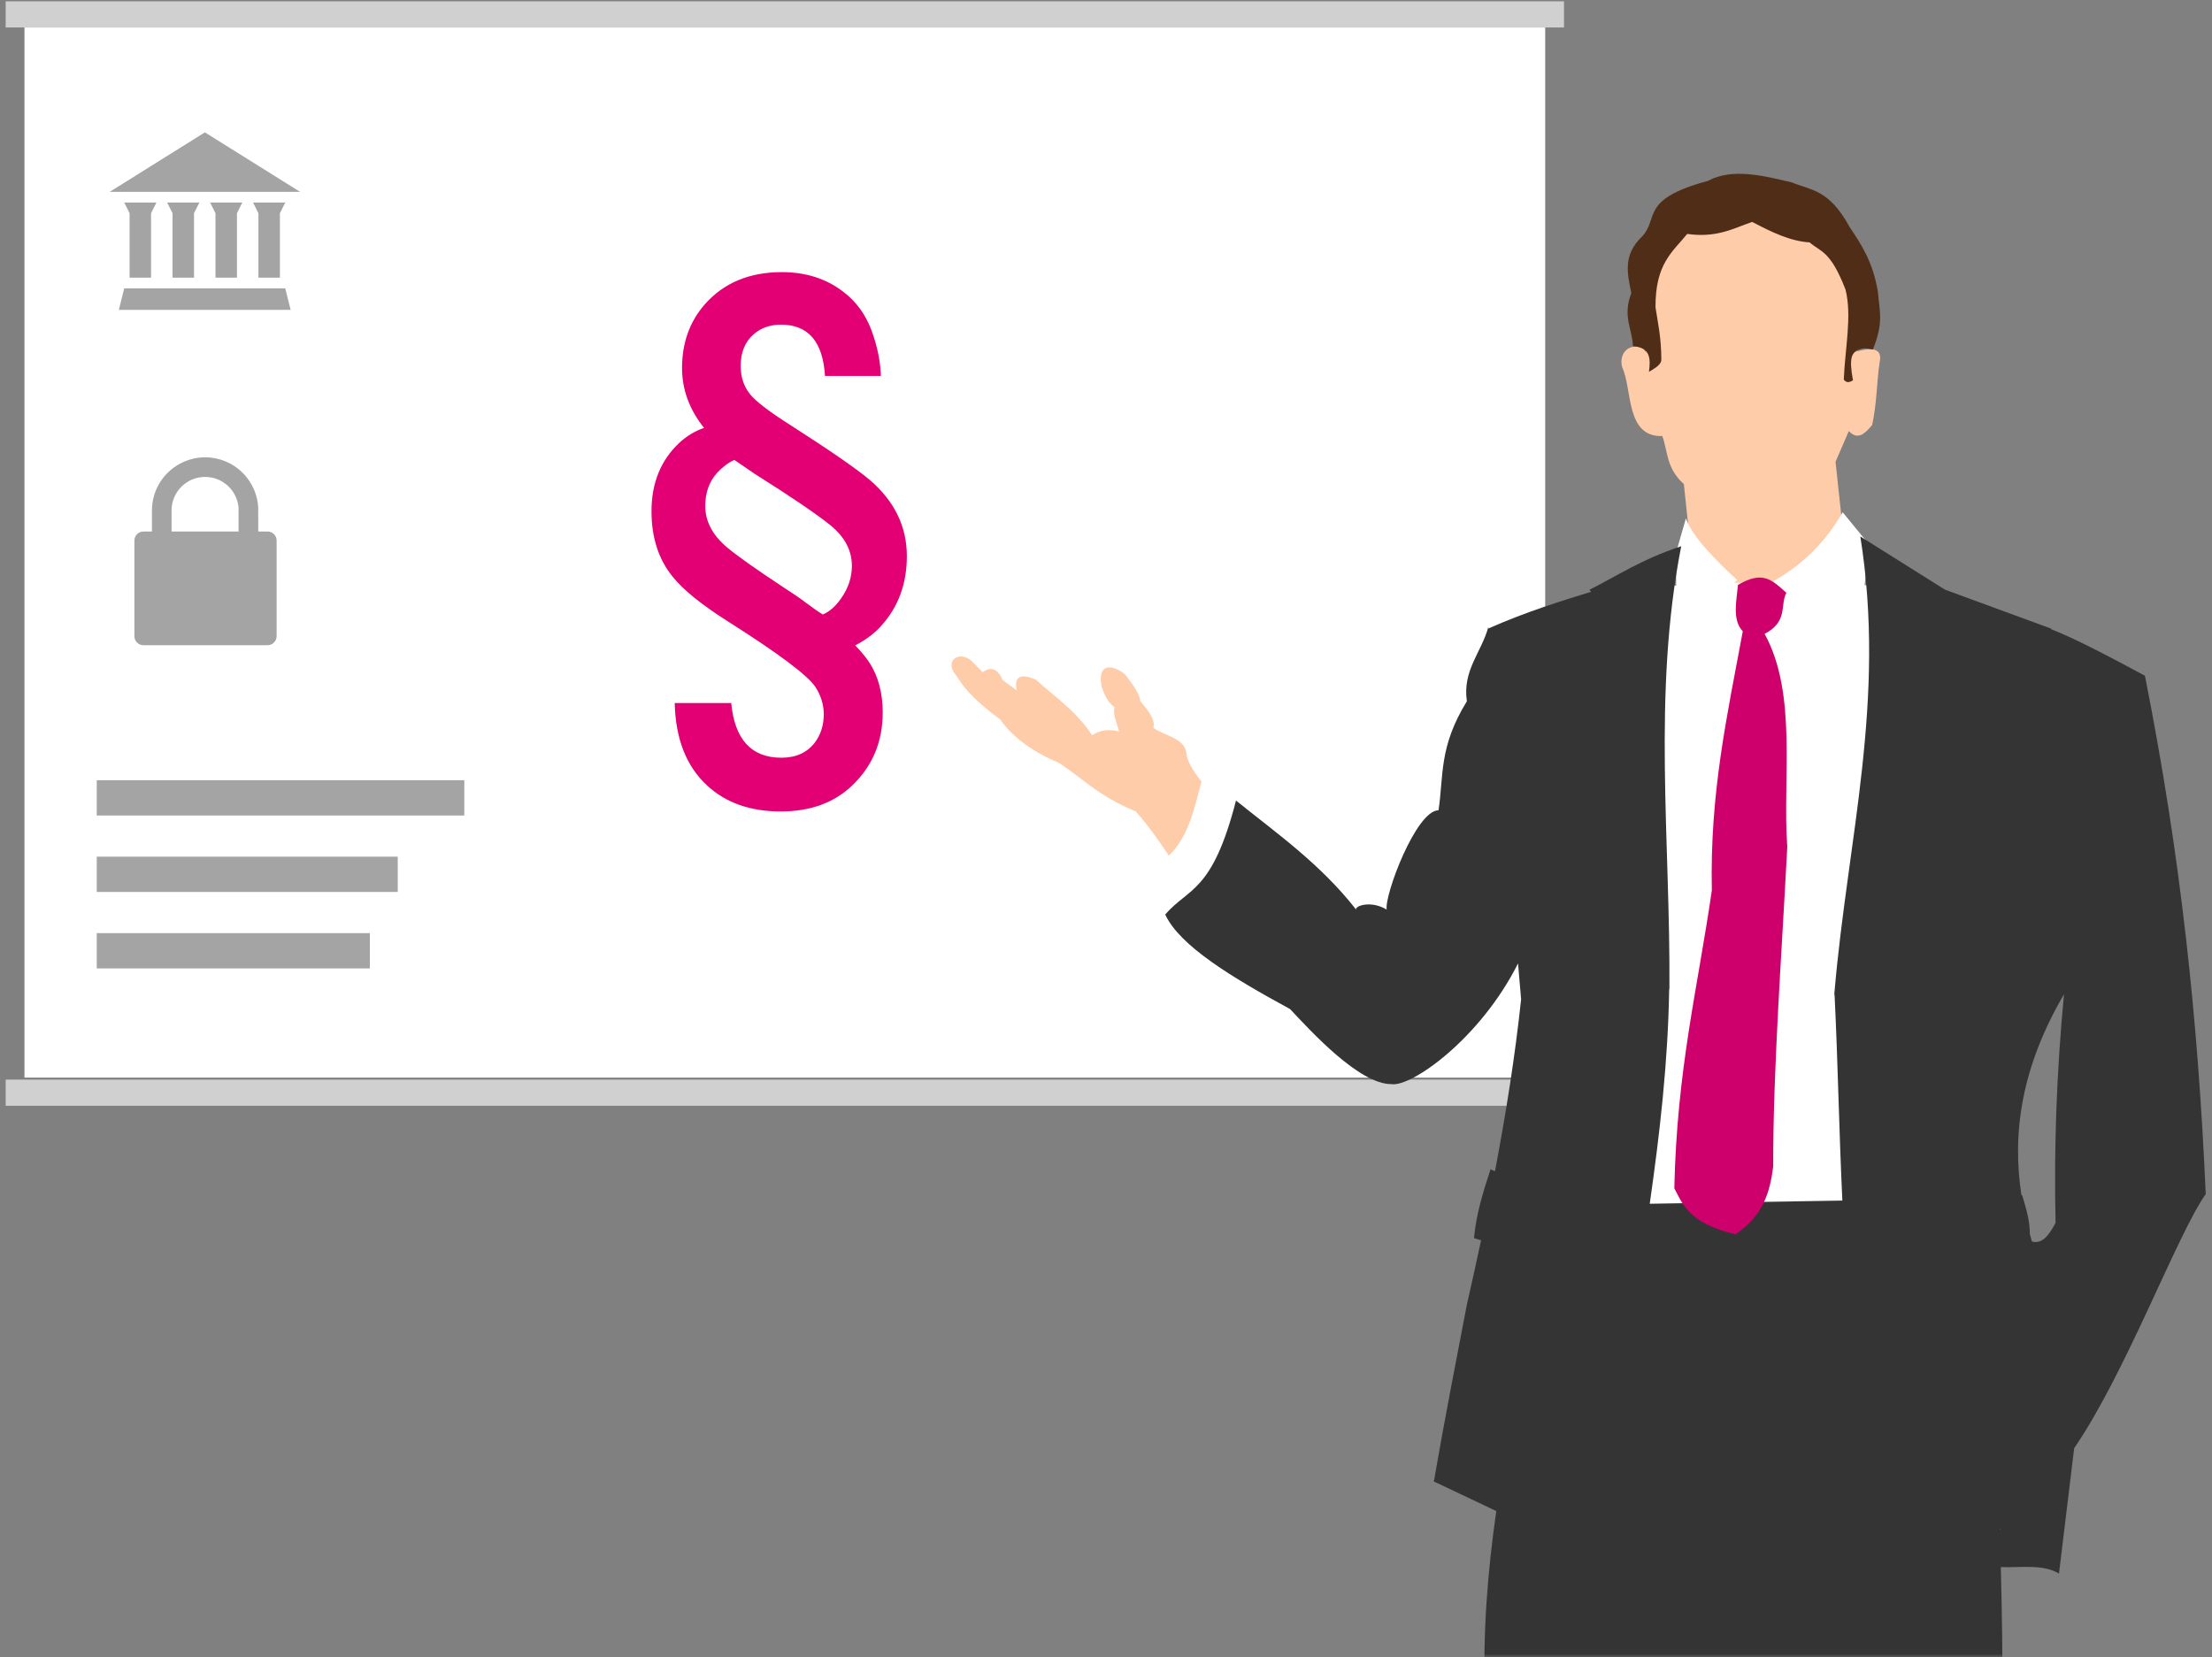 <?xml version="1.0" encoding="UTF-8" standalone="no"?>
<svg width="343px" height="257px" viewBox="0 0 343 257" version="1.1" xmlns="http://www.w3.org/2000/svg" xmlns:xlink="http://www.w3.org/1999/xlink" xmlns:sketch="http://www.bohemiancoding.com/sketch/ns">
    <rect x="0" y="0" width="343" height="257" fill="#808080" stroke="none"/>
    <!-- Generator: Sketch 3.3.3 (12072) - http://www.bohemiancoding.com/sketch -->
    <title>img_Benefit_from_our_legal_expertise</title>
    <desc>Created with Sketch.</desc>
    <defs>
        <rect id="path-1" x="0" y="0" width="360" height="278" rx="6"></rect>
    </defs>
    <g id="Layout" stroke="none" stroke-width="1" fill="none" fill-rule="evenodd" sketch:type="MSPage">
        <g id="Desktop" sketch:type="MSArtboardGroup" transform="translate(-165, -4108)">
            <g id="Partnering-with-Deutsche-Telekom-Inflight-Services" sketch:type="MSLayerGroup" transform="translate(150, 3454)">
                <g id="Benefit-from-our-legal-expertise" transform="translate(0, 633)">
                    <g id="img_Benefit_from_our_legal_expertise" transform="translate(4, 0)">
                        <g>
                            <mask id="mask-2" sketch:name="Mask" fill="white">
                                <use xlink:href="#path-1"></use>
                            </mask>
                            <use id="Mask" sketch:type="MSShapeGroup" xlink:href="#path-1"></use>
                            <path d="M14.794,25.261 L250.605,25.261 L250.605,188.12 L14.794,188.12 L14.794,25.261 Z" id="Fill-1" fill="#FFFFFF" sketch:type="MSShapeGroup" mask="url(#mask-2)"></path>
                            <path d="M11.88,188.432 L253.52,188.432 L253.52,192.488 L11.88,192.488 L11.88,188.432 Z" id="Fill-2" fill="#D0D0D0" sketch:type="MSShapeGroup" mask="url(#mask-2)"></path>
                            <path d="M11.88,21.206 L253.52,21.206 L253.52,25.262 L11.88,25.262 L11.88,21.206 Z" id="Fill-3" fill="#D0D0D0" sketch:type="MSShapeGroup" mask="url(#mask-2)"></path>
                            <path d="M147.593,79.305 L138.926,79.305 C138.61,74 136.336,71.348 132.106,71.348 C130.432,71.348 129.027,71.838 127.89,72.816 C126.532,73.985 125.854,75.627 125.854,77.742 C125.854,79.447 126.327,80.9 127.274,82.1 C128.222,83.268 130.321,84.878 133.574,86.931 C139.731,90.878 143.82,93.704 145.841,95.409 C149.693,98.693 151.619,102.64 151.619,107.249 C151.619,111.481 150.324,115.049 147.735,117.954 C146.662,119.185 145.288,120.227 143.615,121.08 C144.657,122.185 145.415,123.116 145.888,123.874 C147.214,125.99 147.877,128.532 147.877,131.499 C147.877,136.046 146.283,139.835 143.094,142.867 C140.283,145.519 136.605,146.845 132.058,146.845 C127.322,146.845 123.501,145.487 120.596,142.772 C117.407,139.804 115.749,135.557 115.623,130.031 L124.385,130.031 C124.922,135.683 127.511,138.509 132.153,138.509 C134.426,138.509 136.163,137.72 137.363,136.141 C138.278,134.91 138.736,133.457 138.736,131.784 C138.736,130.299 138.31,128.894 137.458,127.568 C136.289,125.769 131.742,122.358 123.817,117.338 C119.744,114.749 116.902,112.444 115.292,110.423 C113.113,107.739 112.023,104.36 112.023,100.287 C112.023,95.93 113.444,92.409 116.286,89.725 C117.423,88.652 118.717,87.862 120.17,87.357 C117.897,84.515 116.76,81.421 116.76,78.074 C116.76,74.19 117.928,70.906 120.265,68.222 C123.201,64.875 127.195,63.202 132.248,63.202 C136.005,63.202 139.21,64.244 141.862,66.328 C143.788,67.812 145.209,69.769 146.125,72.201 C147.072,74.758 147.562,77.206 147.593,79.542 L147.593,79.305 L147.593,79.305 Z M124.859,92.33 C123.943,92.741 123.059,93.404 122.207,94.319 C120.975,95.677 120.359,97.398 120.359,99.482 C120.359,101.85 121.48,103.981 123.722,105.876 C125.301,107.202 128.269,109.302 132.626,112.175 C134.237,113.217 135.294,113.944 135.8,114.354 C137.157,115.365 138.089,116.012 138.594,116.296 C139.636,115.854 140.583,115.017 141.436,113.786 C142.541,112.207 143.094,110.534 143.094,108.765 C143.094,106.366 141.988,104.266 139.778,102.466 C137.631,100.729 133.7,98.061 127.985,94.461 L125.569,92.804 L124.859,92.33 L124.859,92.33 Z" id="Fill-4" fill="#E20074" sketch:type="MSShapeGroup" mask="url(#mask-2)"></path>
                            <path d="M52.489,103.43 L51.047,103.43 L51.038,99.684 L51.031,99.605 C51.02,99.351 51.009,99.27 50.981,99.079 L50.96,98.953 C50.542,96.097 48.613,93.638 45.934,92.538 C44.939,92.129 43.886,91.923 42.802,91.923 C39.598,91.923 36.66,93.806 35.317,96.721 C34.814,97.803 34.562,98.963 34.562,100.167 L34.562,103.43 L33.244,103.43 C32.467,103.43 31.839,104.061 31.839,104.834 L31.839,119.657 C31.839,120.433 32.467,121.062 33.244,121.062 L52.489,121.062 C53.261,121.062 53.895,120.433 53.895,119.657 L53.895,104.834 C53.895,104.061 53.261,103.43 52.489,103.43 L52.489,103.43 Z M37.602,100.167 C37.602,99.65 37.679,99.139 37.827,98.648 C38.184,97.481 38.945,96.468 39.974,95.802 C40.818,95.254 41.794,94.966 42.802,94.966 C43.816,94.966 44.796,95.254 45.639,95.804 C46.665,96.472 47.425,97.481 47.783,98.648 C47.821,98.772 47.856,98.9 47.882,99.03 C47.945,99.309 47.969,99.484 47.991,99.766 L47.994,103.43 L37.602,103.43 L37.602,100.167 L37.602,100.167 Z" id="Fill-5" fill="#A4A4A4" sketch:type="MSShapeGroup" mask="url(#mask-2)"></path>
                            <path d="M42.77,41.527 L28.008,50.754 L57.533,50.754 L42.77,41.527 L42.77,41.527 Z M50.241,52.407 L51.073,54.072 L51.073,64.062 L54.403,64.062 L54.403,54.072 L55.236,52.407 L50.241,52.407 L50.241,52.407 Z M43.581,52.407 L44.414,54.072 L44.414,64.062 L47.743,64.062 L47.743,54.072 L48.576,52.407 L43.581,52.407 L43.581,52.407 Z M36.921,52.407 L37.754,54.072 L37.754,64.062 L41.084,64.062 L41.084,54.072 L41.916,52.407 L36.921,52.407 L36.921,52.407 Z M30.262,52.407 L31.094,54.072 L31.094,64.062 L34.424,64.062 L34.424,54.072 L35.257,52.407 L30.262,52.407 L30.262,52.407 Z M30.262,65.727 L29.429,69.057 L56.068,69.057 L55.236,65.727 L30.262,65.727 L30.262,65.727 Z" id="Fill-6" fill="#A4A4A4" sketch:type="MSShapeGroup" mask="url(#mask-2)"></path>
                            <path d="M26,142 L83,142 L83,147.473 L26,147.473 L26,142 Z M26,159.33 L72.674,159.33 L72.674,153.857 L26,153.857 L26,159.33 Z M26,171.187 L68.355,171.187 L68.355,165.715 L26,165.715 L26,171.187 Z" id="Fill-7" fill="#A4A4A4" sketch:type="MSShapeGroup" mask="url(#mask-2)"></path>
                            <path d="M272.889,103.5 L272.106,96.077 C269.343,93.574 269.662,91.101 268.76,88.625 C263.053,88.805 264.132,81.385 262.56,78.001 C261.95,75.997 263.433,73.984 265.906,75.065 L266.168,75.616 L266.168,61.004 L277.287,50.617 L290.446,52.211 L299.499,63.127 L298.447,75.616 C300.139,75.184 303.075,74.364 302.462,77.188 C301.972,80.534 302.052,83.448 301.301,86.913 C300.251,88.165 299.087,89.386 297.687,87.844 L295.625,92.613 L296.905,104.579 C288.904,113.775 280.899,123.321 272.889,103.5" id="Fill-8" fill="#FFCCAA" sketch:type="MSShapeGroup" mask="url(#mask-2)"></path>
                            <path d="M192.789,154.556 C190.634,151.181 188.771,148.707 187.115,146.844 C181.148,144.339 179.053,141.836 175.238,139.333 C170.583,137.35 167.847,135.056 166.096,132.583 C161.15,128.886 160.366,127.365 159.173,125.623 C157.394,123.498 159.724,121.755 161.729,123.559 L163.363,125.243 C164.153,124.721 165.455,124.081 166.477,126.466 L168.661,128.067 C168.169,125.712 169.419,125.482 171.603,126.383 C174.568,129.087 177.802,131.182 180.358,135.026 C181.641,134.154 183.04,134.065 184.553,134.445 C184.173,133.163 183.533,131.763 183.822,130.69 C182.489,129.638 182.25,128.565 181.818,127.486 C181.059,123.321 184.031,124.341 185.484,125.623 C186.418,126.935 187.577,128.185 187.84,129.758 C188.98,131.121 190.171,132.523 189.85,133.886 C191.654,135.138 194.708,135.459 194.97,137.821 C195.118,139.652 197.273,142.387 199.165,144.221 L192.789,154.556" id="Fill-9" fill="#FFCCAA" sketch:type="MSShapeGroup" mask="url(#mask-2)"></path>
                            <path d="M264.768,112.844 C275.861,110.109 291.546,112.09 304.967,111.712 L303.865,215.829 L259.267,216.173 L264.768,112.844" id="Fill-10" fill="#FFFFFF" sketch:type="MSShapeGroup" mask="url(#mask-2)"></path>
                            <path d="M189.852,155.308 L197.885,163.959 L205.217,150.04 L197.532,141.397 C196.022,146.844 195.118,152.752 189.852,155.308" id="Fill-11" fill="#FFFFFF" sketch:type="MSShapeGroup" mask="url(#mask-2)"></path>
                            <path d="M296.734,100.444 L300.572,105.13 C300.54,111.71 299.29,116.979 298.388,122.628 C292.077,118.051 289.542,114.766 285.958,111.159 C290.535,108.596 294.111,105.012 296.734,100.444 L296.734,100.444 Z M272.427,101.375 L270.974,106.442 C270.796,111.71 270.914,116.979 271.696,122.247 C274.491,116.509 277.114,114.244 280.371,110.951 C277.255,108.075 273.358,104.26 272.427,101.375 L272.427,101.375 Z" id="Fill-12" fill="#FFFFFF" sketch:type="MSShapeGroup" mask="url(#mask-2)"></path>
                            <path d="M266.69,78.671 C267.622,78.09 268.672,77.568 268.612,76.666 C268.583,73.232 268.091,71.16 267.71,68.686 C267.651,61.877 270.384,60.043 272.627,57.279 C277.226,57.919 279.729,56.436 282.703,55.415 C285.671,56.987 288.64,58.419 291.605,58.59 C293.329,60.103 294.81,59.813 297.165,65.892 C298.217,69.969 297.076,75.184 296.905,79.864 C297.226,80.333 297.687,80.392 298.329,79.982 C297.665,76.406 298.217,75.937 298.857,75.357 C299.611,75.154 299.729,74.835 301.412,75.207 C303.193,70.839 302.374,69.066 302.203,66.302 C301.415,61.556 299.609,58.911 297.807,56.205 C294.603,50.325 291.809,50.528 288.902,49.305 C284.215,48.173 279.528,47.064 275.861,49.045 C265.207,51.92 268.291,54.805 265.647,57.659 C262.563,60.594 263.374,63.507 263.955,66.451 C262.563,70.117 264.103,71.95 264.215,74.685 C266.98,74.886 266.95,76.698 266.69,78.671" id="Fill-13" fill="#502D16" sketch:type="MSShapeGroup" mask="url(#mask-2)"></path>
                            <path d="M211.042,177.492 C214.299,180.956 221.781,189.16 226.757,189.131 C229.812,189.641 240.516,182.128 246.392,170.411 C246.551,172.269 246.71,174.127 246.869,175.98 C245.921,184.86 244.509,193.74 242.82,202.626 L242.123,202.349 C240.9,206.075 239.916,209.278 239.565,213.005 C239.879,213.118 240.255,213.233 240.659,213.346 C239.95,216.674 239.218,220.003 238.456,223.333 C236.743,232.274 235.051,240.888 233.339,250.754 L242.852,255.261 C242.91,255.288 242.964,255.309 243.022,255.335 C241.69,264.61 240.893,274.206 241.258,284.5 L281.124,284.5 C281.271,282.726 281.375,280.948 281.42,279.165 C281.699,280.943 281.964,282.721 282.222,284.5 L321.488,284.5 C321.55,277.863 321.427,270.979 321.253,264.03 C324.338,264.158 327.737,263.509 330.272,265.039 L332.627,245.598 C340.719,233.78 348.58,212.477 353.029,206.188 C351.837,179.178 349.161,153.798 343.602,125.796 C337.656,122.612 332.891,120.08 329.036,118.571 C329.046,118.544 329.055,118.519 329.065,118.492 L312.593,112.447 L299.468,104.199 C303.511,129.581 297.498,151.151 295.473,174.732 L295.452,174.846 C295.453,174.874 295.454,174.901 295.456,174.929 C295.445,175.056 295.433,175.182 295.422,175.308 C295.438,175.267 295.452,175.226 295.468,175.184 C296,185.904 296.167,196.488 296.682,207.19 L266.816,207.683 C268.373,196.758 269.647,185.738 269.83,174.35 C269.842,174.389 269.854,174.427 269.865,174.466 C270.042,151.561 267.191,128.618 271.696,105.713 C265.556,107.724 261.599,110.398 257.466,112.464 L257.723,112.774 C253.053,114.216 247.531,115.92 241.805,118.468 L241.779,118.259 C240.729,122.157 237.755,124.951 238.456,129.758 C234.061,136.889 234.88,141.367 234.059,146.665 C230.573,146.665 225.625,159.914 226.028,162.067 C223.523,160.554 221.02,161.539 221.288,162.067 C215.752,154.989 209.09,150.332 202.659,145.153 C198.988,159.443 195.35,158.603 191.684,162.821 C193.929,167.709 202.071,172.604 211.042,177.492 L211.042,177.492 Z M331.053,175.19 C329.891,187.358 329.482,199.168 329.743,210.643 C328.521,212.939 327.56,213.898 326.077,213.55 C325.961,213.162 325.859,212.77 325.752,212.38 C325.777,210.373 325.17,208.366 324.556,206.336 L324.449,206.348 C322.993,196.813 324.38,186.609 331.053,175.19 L331.053,175.19 Z M321.17,258.069 C321.146,258.152 321.128,258.239 321.104,258.322 C321.102,258.252 321.101,258.182 321.099,258.112 L321.17,258.069 L321.17,258.069 Z" id="Fill-15" fill="#353434" sketch:type="MSShapeGroup" mask="url(#mask-2)"></path>
                            <path d="M270.625,205.284 C272.019,207.967 273.037,210.732 280.108,212.418 C284.445,209.541 285.467,205.785 285.958,201.909 C285.93,186.925 287.27,169.109 288.142,152.313 C287.36,142.066 289.775,128.648 284.625,119.303 C288.321,117.358 286.98,114.884 288,112.932 C285.609,110.778 284.274,109.528 280.489,111.712 C280.312,113.983 279.528,117.121 281.241,118.902 C278.798,132.052 276.123,144.02 276.442,159.066 C274.29,174.055 271.026,186.716 270.625,205.284" id="Fill-14" fill="#CE006B" sketch:type="MSShapeGroup" mask="url(#mask-2)"></path>
                        </g>
                    </g>
                </g>
            </g>
        </g>
    </g>
</svg>